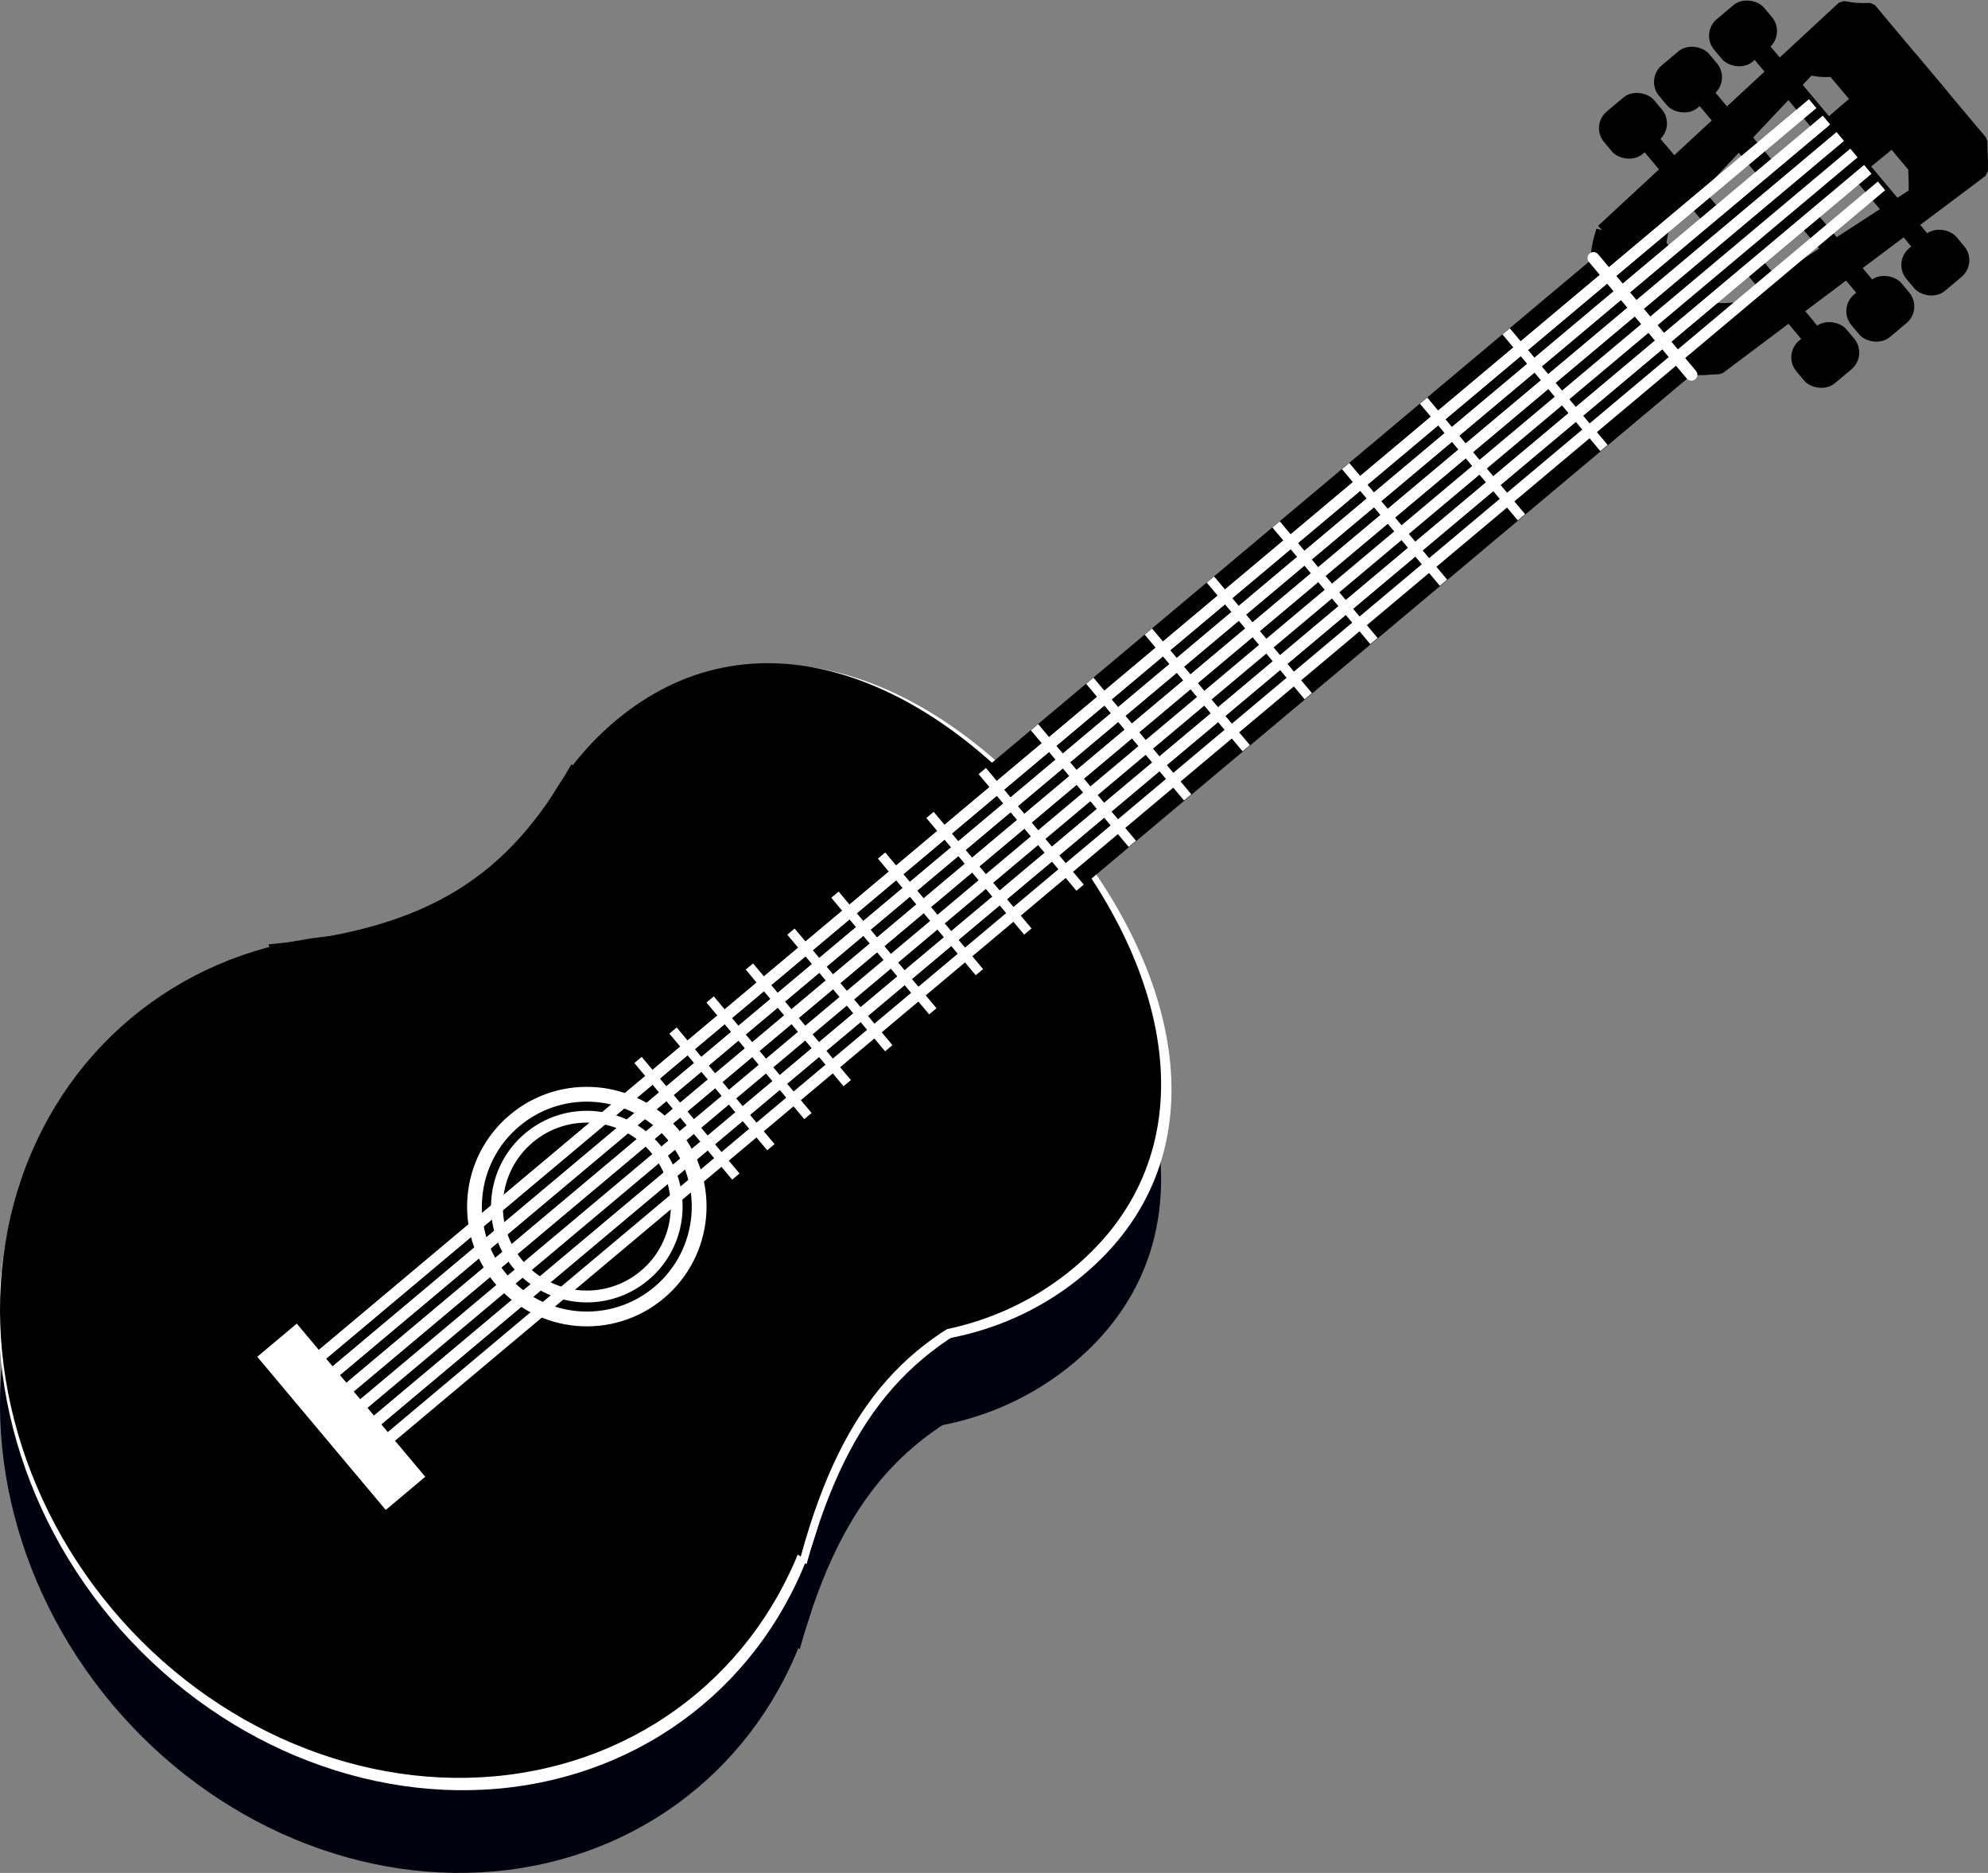 <?xml version="1.0" encoding="UTF-8" standalone="no"?>
<svg
   xmlns:dc="http://purl.org/dc/elements/1.1/"
   xmlns:cc="http://creativecommons.org/ns#"
   xmlns:rdf="http://www.w3.org/1999/02/22-rdf-syntax-ns#"
   xmlns:svg="http://www.w3.org/2000/svg"
   xmlns="http://www.w3.org/2000/svg"
   xmlns:sodipodi="http://sodipodi.sourceforge.net/DTD/sodipodi-0.dtd"
   xmlns:inkscape="http://www.inkscape.org/namespaces/inkscape"
   width="166.048mm"
   height="156.41mm"
   viewBox="0 0 166.048 156.41"
   version="1.1"
   id="svg8"
   inkscape:version="1.0rc1 (09960d6, 2020-04-09)"
   sodipodi:docname="Gitarre_3D_Pikto.svg">
  <rect x="0" y="0" width="166.048" height="156.41" fill="#808080" stroke="none"/>
  <defs
     id="defs2">
    <inkscape:path-effect
       message="Füllregel Gerade-Ungerade im &lt;b&gt;Füllung und Kontur&lt;/b&gt;-Dialog verwenden, wenn das Anwenden des Ausschnitts mit nachfolgendem Umwandeln in Pfade kein Ergebnis bringt"
       hide_clip="false"
       flatten="false"
       inverse="true"
       lpeversion="1"
       is_visible="true"
       id="path-effect1826"
       effect="powerclip" />
    <inkscape:path-effect
       effect="powerclip"
       id="path-effect968"
       is_visible="true"
       lpeversion="1"
       inverse="true"
       flatten="false"
       hide_clip="false"
       message="Füllregel Gerade-Ungerade im &lt;b&gt;Füllung und Kontur&lt;/b&gt;-Dialog verwenden, wenn das Anwenden des Ausschnitts mit nachfolgendem Umwandeln in Pfade kein Ergebnis bringt" />
    <inkscape:path-effect
       effect="powerclip"
       id="path-effect958"
       is_visible="true"
       lpeversion="1"
       inverse="true"
       flatten="false"
       hide_clip="false"
       message="Füllregel Gerade-Ungerade im &lt;b&gt;Füllung und Kontur&lt;/b&gt;-Dialog verwenden, wenn das Anwenden des Ausschnitts mit nachfolgendem Umwandeln in Pfade kein Ergebnis bringt" />
    <inkscape:path-effect
       effect="powerclip"
       id="path-effect894"
       is_visible="true"
       lpeversion="1"
       inverse="true"
       flatten="false"
       hide_clip="false"
       message="Füllregel Gerade-Ungerade im &lt;b&gt;Füllung und Kontur&lt;/b&gt;-Dialog verwenden, wenn das Anwenden des Ausschnitts mit nachfolgendem Umwandeln in Pfade kein Ergebnis bringt" />
    <inkscape:path-effect
       message="Füllregel Gerade-Ungerade im &lt;b&gt;Füllung und Kontur&lt;/b&gt;-Dialog verwenden, wenn das Anwenden des Ausschnitts mit nachfolgendem Umwandeln in Pfade kein Ergebnis bringt"
       hide_clip="false"
       flatten="false"
       inverse="true"
       lpeversion="1"
       is_visible="true"
       id="path-effect881"
       effect="powerclip" />
    <inkscape:path-effect
       effect="powerclip"
       id="path-effect872"
       is_visible="true"
       lpeversion="1"
       inverse="true"
       flatten="false"
       hide_clip="false"
       message="Füllregel Gerade-Ungerade im &lt;b&gt;Füllung und Kontur&lt;/b&gt;-Dialog verwenden, wenn das Anwenden des Ausschnitts mit nachfolgendem Umwandeln in Pfade kein Ergebnis bringt" />
    <clipPath
       clipPathUnits="userSpaceOnUse"
       id="clipPath868">
      <ellipse
         d="m 102.709,165.848 a 9.383,9.383 0 0 1 -9.383,9.383 9.383,9.383 0 0 1 -9.383,-9.383 9.383,9.383 0 0 1 9.383,-9.383 9.383,9.383 0 0 1 9.383,9.383"
         style="display:none;fill:#000000;fill-opacity:1;stroke:#ffffff;stroke-width:1.235;stroke-linejoin:bevel;stroke-miterlimit:4;stroke-dasharray:none;stroke-opacity:1"
         id="ellipse870"
         cx="93.327"
         cy="165.848"
         rx="9.383"
         ry="9.383" />
      <path
         id="lpe_path-effect872"
         style="fill-rule:evenodd"
         class="powerclip"
         d="M 92.856,154.733 H 219.271 v 22.754 H 92.856 Z m 9.853,11.115 a 9.383,9.383 0 0 0 -9.383,-9.383 9.383,9.383 0 0 0 -9.383,9.383 9.383,9.383 0 0 0 9.383,9.383 9.383,9.383 0 0 0 9.383,-9.383"
         inkscape:connector-curvature="0" />
    </clipPath>
    <clipPath
       id="clipath_lpe_path-effect881"
       clipPathUnits="userSpaceOnUse">
      <ellipse
         ry="9.383"
         rx="9.383"
         cy="165.848"
         cx="93.327"
         id="ellipse883"
         style="display:block;fill:#000000;fill-opacity:1;stroke:#ffffff;stroke-width:1.235;stroke-linejoin:bevel;stroke-miterlimit:4;stroke-dasharray:none;stroke-opacity:1" />
    </clipPath>
    <clipPath
       clipPathUnits="userSpaceOnUse"
       id="clipPath964">
      <path
         sodipodi:nodetypes="ccccccccc"
         inkscape:connector-curvature="0"
         d="m 220.097,161.245 17.06,-2.002 c 0.518,0.6 0.552,0.621 1.149,1.114 v 10.102 c -0.581,0.7 -0.483,0.658 -1.094,1.351 l -17.049,-2.099 c -0.462,-0.375 -0.774,-0.511 -1.252,-1.022 v -6.53 c 0.55,-0.51 0.623,-0.52 1.187,-0.915 z"
         style="display:none;fill:#ffffff;fill-opacity:1;stroke:none;stroke-width:0.7;stroke-linejoin:bevel;stroke-miterlimit:4;stroke-dasharray:none;stroke-opacity:1"
         id="path966" />
      <path
         id="lpe_path-effect958"
         style="fill-rule:evenodd"
         class="powerclip"
         d="m 208.271,151.051 h 41.732 v 28.952 h -41.732 z m 11.826,10.194 c -0.564,0.395 -0.636,0.405 -1.187,0.915 v 6.53 c 0.478,0.511 0.79,0.648 1.252,1.022 l 17.049,2.099 c 0.612,-0.693 0.513,-0.652 1.094,-1.351 v -10.102 c -0.598,-0.494 -0.631,-0.514 -1.149,-1.114 z"
         inkscape:connector-curvature="0" />
    </clipPath>
    <clipPath
       id="clipath_lpe_path-effect968"
       clipPathUnits="userSpaceOnUse">
      <path
         id="path972"
         style="display:none;fill:#ffffff;fill-opacity:1;stroke:none;stroke-width:0.7;stroke-linejoin:bevel;stroke-miterlimit:4;stroke-dasharray:none;stroke-opacity:1"
         d="m 220.097,161.245 17.06,-2.002 c 0.518,0.6 0.552,0.621 1.149,1.114 v 10.102 c -0.581,0.7 -0.483,0.658 -1.094,1.351 l -17.049,-2.099 c -0.462,-0.375 -0.774,-0.511 -1.252,-1.022 v -6.53 c 0.55,-0.51 0.623,-0.52 1.187,-0.915 z"
         inkscape:connector-curvature="0"
         sodipodi:nodetypes="ccccccccc" />
      <path
         inkscape:connector-curvature="0"
         d="m 208.271,151.051 h 41.732 v 28.952 h -41.732 z m 11.826,10.194 c -0.564,0.395 -0.636,0.405 -1.187,0.915 v 6.53 c 0.478,0.511 0.79,0.648 1.252,1.022 l 17.049,2.099 c 0.612,-0.693 0.513,-0.652 1.094,-1.351 v -10.102 c -0.598,-0.494 -0.631,-0.514 -1.149,-1.114 z"
         class="powerclip"
         style="fill-rule:evenodd"
         id="lpe_path-effect968" />
    </clipPath>
    <clipPath
       id="clipath_lpe_path-effect1826"
       clipPathUnits="userSpaceOnUse">
      <ellipse
         ry="9.383"
         rx="9.383"
         cy="165.848"
         cx="93.327"
         id="ellipse1828"
         style="display:none;fill:#000000;fill-opacity:1;stroke:#ffffff;stroke-width:1.235;stroke-linejoin:bevel;stroke-miterlimit:4;stroke-dasharray:none;stroke-opacity:1"
         d="m 102.709,165.848 a 9.383,9.383 0 0 1 -9.383,9.383 9.383,9.383 0 0 1 -9.383,-9.383 9.383,9.383 0 0 1 9.383,-9.383 9.383,9.383 0 0 1 9.383,9.383" />
      <path
         inkscape:connector-curvature="0"
         d="M 92.856,154.733 H 219.271 v 22.754 H 92.856 Z m 9.853,11.115 a 9.383,9.383 0 0 0 -9.383,-9.383 9.383,9.383 0 0 0 -9.383,9.383 9.383,9.383 0 0 0 9.383,9.383 9.383,9.383 0 0 0 9.383,-9.383"
         class="powerclip"
         style="fill-rule:evenodd"
         id="lpe_path-effect1826" />
    </clipPath>
  </defs>
  <sodipodi:namedview
     id="base"
     pagecolor="#505053"
     bordercolor="#666666"
     borderopacity="1.0"
     inkscape:pageopacity="0"
     inkscape:pageshadow="2"
     inkscape:zoom="0.92526683"
     inkscape:cx="489.58118"
     inkscape:cy="193.87026"
     inkscape:document-units="mm"
     inkscape:current-layer="g1107"
     inkscape:document-rotation="0"
     showgrid="false"
     objecttolerance="1"
     guidetolerance="1"
     inkscape:pagecheckerboard="true"
     inkscape:window-width="1248"
     inkscape:window-height="755"
     inkscape:window-x="19"
     inkscape:window-y="23"
     inkscape:window-maximized="0"
     fit-margin-top="0"
     fit-margin-left="0"
     fit-margin-right="0"
     fit-margin-bottom="0" />
  <g
     inkscape:label="Ebene 1"
     inkscape:groupmode="layer"
     id="layer1"
     transform="translate(-57.7,-96.019)">
    <g
       id="g1217"
       transform="rotate(-40,144.9,169.467)">
      <g
         id="g1107">
        <path
           style="fill:none;stroke:#ffffff;stroke-width:0.946;stroke-linecap:butt;stroke-linejoin:miter;stroke-miterlimit:4;stroke-dasharray:none;stroke-opacity:1"
           d="M 235.72,166.476 H 70.28"
           id="path1810"
           inkscape:connector-curvature="0" />
        <g
           transform="translate(-5.102,6.08)"
           style="mix-blend-mode:normal;fill:#00000f;fill-opacity:1;stroke:none"
           id="g1714">
          <ellipse
             style="fill:#00000f;fill-opacity:1;stroke:none;stroke-width:1;stroke-linejoin:bevel;stroke-dasharray:3, 3"
             id="ellipse1706"
             cx="78.977"
             cy="166.11"
             rx="32.866"
             ry="36.791" />
          <path
             id="path1708"
             style="fill:#00000f;fill-opacity:1;stroke:none;stroke-width:0.81;stroke-linejoin:bevel;stroke-dasharray:2.43, 2.43"
             d="m 148.328,166.11 c 0,16.458 -7.627,29.8 -22.329,29.8 -14.703,0 -26.622,-13.342 -26.622,-29.8 -3e-6,-16.458 11.919,-29.8 26.622,-29.8 14.703,0 22.315,13.342 22.315,29.8"
             inkscape:connector-curvature="0"
             sodipodi:nodetypes="csssc" />
          <path
             style="fill:#00000f;fill-opacity:1;stroke:none;stroke-width:0.265px;stroke-linecap:butt;stroke-linejoin:miter;stroke-opacity:1"
             d="m 91.867,132.191 c 11.043,7.597 18.985,8.379 28.884,4.708 l 3.854,15.782 -38.354,-2.386 z"
             id="path1710"
             inkscape:connector-curvature="0"
             sodipodi:nodetypes="ccccc" />
          <path
             sodipodi:nodetypes="ccccc"
             inkscape:connector-curvature="0"
             id="path1712"
             d="m 93.063,199.509 c 11.043,-7.597 18.985,-8.379 28.884,-4.708 l 3.854,-15.782 -38.354,2.386 z"
             style="fill:#00000f;fill-opacity:1;stroke:none;stroke-width:0.265px;stroke-linecap:butt;stroke-linejoin:miter;stroke-opacity:1" />
        </g>
        <g
           style="fill:#ffffff;fill-opacity:1;stroke:none;stroke-opacity:1"
           transform="matrix(1.01,0,0,1.01,-1.04,-0.984)"
           id="g1802">
          <ellipse
             style="fill:#ffffff;fill-opacity:1;stroke:none;stroke-width:1;stroke-linejoin:bevel;stroke-dasharray:3, 3;stroke-opacity:1"
             id="ellipse1794"
             cx="78.977"
             cy="166.11"
             rx="32.866"
             ry="36.791" />
          <path
             id="path1796"
             style="fill:#ffffff;fill-opacity:1;stroke:none;stroke-width:0.81;stroke-linejoin:bevel;stroke-dasharray:2.43, 2.43;stroke-opacity:1"
             d="m 148.328,166.11 c 0,16.458 -7.627,29.8 -22.329,29.8 -14.703,0 -26.622,-13.342 -26.622,-29.8 -3e-6,-16.458 11.919,-29.8 26.622,-29.8 14.703,0 22.315,13.342 22.315,29.8"
             inkscape:connector-curvature="0"
             sodipodi:nodetypes="csssc" />
          <path
             style="fill:#ffffff;fill-opacity:1;stroke:none;stroke-width:0.265px;stroke-linecap:butt;stroke-linejoin:miter;stroke-opacity:1"
             d="m 91.867,132.191 c 11.043,7.597 18.985,8.379 28.884,4.708 l 3.854,15.782 -38.354,-2.386 z"
             id="path1798"
             inkscape:connector-curvature="0"
             sodipodi:nodetypes="ccccc" />
          <path
             sodipodi:nodetypes="ccccc"
             inkscape:connector-curvature="0"
             id="path1800"
             d="m 93.063,199.509 c 11.043,-7.597 18.985,-8.379 28.884,-4.708 l 3.854,-15.782 -38.354,2.386 z"
             style="fill:#ffffff;fill-opacity:1;stroke:none;stroke-width:0.265px;stroke-linecap:butt;stroke-linejoin:miter;stroke-opacity:1" />
        </g>
        <g
           id="g1704">
          <ellipse
             ry="36.791"
             rx="32.866"
             cy="166.11"
             cx="78.977"
             id="path840"
             style="fill:#000000;stroke:none;stroke-width:1;stroke-linejoin:bevel;stroke-dasharray:3, 3" />
          <path
             sodipodi:nodetypes="csssc"
             inkscape:connector-curvature="0"
             d="m 148.328,166.11 c 0,16.458 -7.627,29.8 -22.329,29.8 -14.703,0 -26.622,-13.342 -26.622,-29.8 -3e-6,-16.458 11.919,-29.8 26.622,-29.8 14.703,0 22.315,13.342 22.315,29.8"
             style="fill:#000000;stroke:none;stroke-width:0.81;stroke-linejoin:bevel;stroke-dasharray:2.43, 2.43"
             id="ellipse842" />
          <path
             sodipodi:nodetypes="ccccc"
             inkscape:connector-curvature="0"
             id="path848"
             d="m 91.867,132.191 c 11.043,7.597 18.985,8.379 28.884,4.708 l 3.854,15.782 -38.354,-2.386 z"
             style="fill:#000000;fill-opacity:1;stroke:#000000;stroke-width:0.265px;stroke-linecap:butt;stroke-linejoin:miter;stroke-opacity:1" />
          <path
             style="fill:#000000;fill-opacity:1;stroke:#000000;stroke-width:0.265px;stroke-linecap:butt;stroke-linejoin:miter;stroke-opacity:1"
             d="m 93.063,199.509 c 11.043,-7.597 18.985,-8.379 28.884,-4.708 l 3.854,-15.782 -38.354,2.386 z"
             id="path850"
             inkscape:connector-curvature="0"
             sodipodi:nodetypes="ccccc" />
        </g>
        <path
           inkscape:path-effect="#path-effect872"
           style="fill:#000000;fill-opacity:1;stroke:#000000;stroke-width:1;stroke-linejoin:bevel;stroke-miterlimit:4;stroke-dasharray:none;stroke-opacity:1;opacity:1"
           id="rect859"
           width="115.415"
           height="11.754"
           x="98.356"
           y="160.233"
           clip-path="url(#clipPath868)"
           sodipodi:type="rect"
           transform="translate(0,-0.529)" />
        <path
           inkscape:path-effect="#path-effect958;#path-effect968"
           inkscape:original-d="m 215.46623,157.89794 27.39482,-1.34783 c 0.7404,0.85731 0.78792,0.88677 1.64191,1.59192 v 14.43093 c -0.8304,0.99961 -0.68983,0.94001 -1.56346,1.93037 l -27.37928,-1.48617 c -0.66003,-0.53517 -1.10561,-0.73041 -1.7891,-1.46065 0,-4.01271 0,-8.34654 0,-12.35168 0.78607,-0.72797 0.8896,-0.74302 1.69511,-1.30689 z"
           id="rect876"
           style="fill:#000000;fill-opacity:1;stroke:#000000;stroke-width:1;stroke-linejoin:bevel;stroke-miterlimit:4;stroke-dasharray:none;stroke-opacity:1"
           d="m 215.466,157.898 27.395,-1.348 c 0.74,0.857 0.788,0.887 1.642,1.592 v 14.431 c -0.83,1 -0.69,0.94 -1.563,1.93 l -27.379,-1.486 c -0.66,-0.535 -1.106,-0.73 -1.789,-1.461 0,-4.013 0,-8.347 0,-12.352 0.786,-0.728 0.89,-0.743 1.695,-1.307 z"
           inkscape:connector-curvature="0"
           sodipodi:nodetypes="ccccccccc"
           clip-path="url(#clipath_lpe_path-effect968)" />
        <rect
           style="fill:#ffffff;fill-opacity:1;stroke:none;stroke-width:1;stroke-linejoin:bevel;stroke-miterlimit:4;stroke-dasharray:none;stroke-opacity:1"
           id="rect916"
           width="4.309"
           height="16.696"
           x="68.94"
           y="157.762" />
        <rect
           style="fill:#000000;fill-opacity:1;stroke:none;stroke-width:1;stroke-linejoin:bevel;stroke-miterlimit:4;stroke-dasharray:none;stroke-opacity:1"
           id="rect920"
           width="1.461"
           height="19.313"
           x="222.64"
           y="155.87" />
        <path
           sodipodi:nodetypes="ccccccccc"
           inkscape:connector-curvature="0"
           d="m 215.261,163.34 27.805,-0.386 c 0.751,0.246 0.8,0.254 1.667,0.456 v 4.137 c -0.843,0.287 -0.7,0.269 -1.587,0.553 l -27.79,-0.426 c -0.67,-0.153 -1.122,-0.209 -1.816,-0.419 0,-1.15 0,-2.393 0,-3.541 0.798,-0.209 0.903,-0.213 1.721,-0.375 z"
           style="fill:#000000;fill-opacity:1;stroke:#000000;stroke-width:0.539;stroke-linejoin:bevel;stroke-miterlimit:4;stroke-dasharray:none;stroke-opacity:1"
           id="path926" />
        <rect
           y="154.533"
           x="222.368"
           height="21.987"
           width="1.733"
           id="rect928"
           style="fill:#000000;fill-opacity:1;stroke:none;stroke-width:1;stroke-linejoin:bevel;stroke-miterlimit:4;stroke-dasharray:none;stroke-opacity:1" />
        <rect
           style="fill:#000000;fill-opacity:1;stroke:none;stroke-width:1;stroke-linejoin:bevel;stroke-miterlimit:4;stroke-dasharray:none;stroke-opacity:1"
           id="rect934"
           width="1.733"
           height="21.987"
           x="228.368"
           y="154.533" />
        <rect
           y="154.533"
           x="234.368"
           height="21.987"
           width="1.733"
           id="rect936"
           style="fill:#000000;fill-opacity:1;stroke:none;stroke-width:1;stroke-linejoin:bevel;stroke-miterlimit:4;stroke-dasharray:none;stroke-opacity:1" />
        <rect
           style="fill:#000000;fill-opacity:1;stroke:none;stroke-width:1;stroke-linejoin:bevel;stroke-miterlimit:4;stroke-dasharray:none;stroke-opacity:1"
           id="rect938"
           width="5.452"
           height="4.645"
           x="220.319"
           y="150.548"
           ry="1.817" />
        <rect
           ry="1.817"
           y="150.548"
           x="226.319"
           height="4.645"
           width="5.452"
           id="rect940"
           style="fill:#000000;fill-opacity:1;stroke:none;stroke-width:1;stroke-linejoin:bevel;stroke-miterlimit:4;stroke-dasharray:none;stroke-opacity:1" />
        <rect
           style="fill:#000000;fill-opacity:1;stroke:none;stroke-width:1;stroke-linejoin:bevel;stroke-miterlimit:4;stroke-dasharray:none;stroke-opacity:1"
           id="rect942"
           width="5.452"
           height="4.645"
           x="232.319"
           y="150.548"
           ry="1.817" />
        <rect
           ry="1.817"
           y="175.535"
           x="220.319"
           height="4.645"
           width="5.452"
           id="rect944"
           style="fill:#000000;fill-opacity:1;stroke:none;stroke-width:1;stroke-linejoin:bevel;stroke-miterlimit:4;stroke-dasharray:none;stroke-opacity:1" />
        <rect
           style="fill:#000000;fill-opacity:1;stroke:none;stroke-width:1;stroke-linejoin:bevel;stroke-miterlimit:4;stroke-dasharray:none;stroke-opacity:1"
           id="rect946"
           width="5.452"
           height="4.645"
           x="226.319"
           y="175.535"
           ry="1.817" />
        <rect
           ry="1.817"
           y="175.535"
           x="232.319"
           height="4.645"
           width="5.452"
           id="rect948"
           style="fill:#000000;fill-opacity:1;stroke:none;stroke-width:1;stroke-linejoin:bevel;stroke-miterlimit:4;stroke-dasharray:none;stroke-opacity:1" />
        <path
           d="M 98.356,160.233 H 213.771 v 11.754 H 98.356 Z"
           transform="translate(0,-0.529)"
           sodipodi:type="rect"
           clip-path="url(#clipath_lpe_path-effect1826)"
           y="160.233"
           x="98.356"
           height="11.754"
           width="115.415"
           id="path1824"
           style="fill:#000000;fill-opacity:1;stroke:#000000;stroke-width:1;stroke-linejoin:bevel;stroke-miterlimit:4;stroke-dasharray:none;stroke-opacity:1;opacity:1"
           inkscape:path-effect="#path-effect1826" />
        <ellipse
           ry="9.383"
           rx="9.383"
           cy="165.848"
           cx="98.089"
           id="ellipse857"
           style="fill:#000000;fill-opacity:1;stroke:#ffffff;stroke-width:1.235;stroke-linejoin:bevel;stroke-miterlimit:4;stroke-dasharray:none;stroke-opacity:1" />
        <ellipse
           style="fill:#000000;fill-opacity:1;stroke:#ffffff;stroke-width:0.988;stroke-linejoin:bevel;stroke-miterlimit:4;stroke-dasharray:none;stroke-opacity:1"
           id="path853"
           cx="98.089"
           cy="165.848"
           rx="7.506"
           ry="7.506" />
        <g
           id="g995"
           transform="translate(0,-0.242)">
          <path
             inkscape:connector-curvature="0"
             id="path977"
             d="M 235.72,161.346 H 70.28"
             style="fill:none;stroke:#ffffff;stroke-width:0.946;stroke-linecap:butt;stroke-linejoin:miter;stroke-miterlimit:4;stroke-dasharray:none;stroke-opacity:1" />
          <path
             style="fill:none;stroke:#ffffff;stroke-width:0.946;stroke-linecap:butt;stroke-linejoin:miter;stroke-miterlimit:4;stroke-dasharray:none;stroke-opacity:1"
             d="M 235.72,163.137 H 70.28"
             id="path979"
             inkscape:connector-curvature="0" />
          <path
             inkscape:connector-curvature="0"
             id="path981"
             d="M 235.72,164.928 H 70.28"
             style="fill:none;stroke:#ffffff;stroke-width:0.946;stroke-linecap:butt;stroke-linejoin:miter;stroke-miterlimit:4;stroke-dasharray:none;stroke-opacity:1" />
          <path
             style="fill:none;stroke:#ffffff;stroke-width:0.946;stroke-linecap:butt;stroke-linejoin:miter;stroke-miterlimit:4;stroke-dasharray:none;stroke-opacity:1"
             d="M 235.72,166.718 H 70.28"
             id="path983"
             inkscape:connector-curvature="0" />
          <path
             inkscape:connector-curvature="0"
             id="path985"
             d="M 235.72,168.509 H 70.28"
             style="fill:none;stroke:#ffffff;stroke-width:0.946;stroke-linecap:butt;stroke-linejoin:miter;stroke-miterlimit:4;stroke-dasharray:none;stroke-opacity:1" />
          <path
             style="fill:none;stroke:#ffffff;stroke-width:0.946;stroke-linecap:butt;stroke-linejoin:miter;stroke-miterlimit:4;stroke-dasharray:none;stroke-opacity:1"
             d="M 235.72,170.3 H 70.28"
             id="path987"
             inkscape:connector-curvature="0" />
        </g>
        <path
           inkscape:connector-curvature="0"
           id="path1804"
           d="M 235.72,161.104 H 70.28"
           style="fill:none;stroke:#ffffff;stroke-width:0.946;stroke-linecap:butt;stroke-linejoin:miter;stroke-miterlimit:4;stroke-dasharray:none;stroke-opacity:1" />
        <path
           style="fill:none;stroke:#ffffff;stroke-width:0.946;stroke-linecap:butt;stroke-linejoin:miter;stroke-miterlimit:4;stroke-dasharray:none;stroke-opacity:1"
           d="M 235.72,162.895 H 70.28"
           id="path1806"
           inkscape:connector-curvature="0" />
        <path
           inkscape:connector-curvature="0"
           id="path1808"
           d="M 235.72,164.685 H 70.28"
           style="fill:none;stroke:#ffffff;stroke-width:0.946;stroke-linecap:butt;stroke-linejoin:miter;stroke-miterlimit:4;stroke-dasharray:none;stroke-opacity:1" />
        <path
           inkscape:connector-curvature="0"
           id="path1812"
           d="M 235.72,168.267 H 70.28"
           style="fill:none;stroke:#ffffff;stroke-width:0.946;stroke-linecap:butt;stroke-linejoin:miter;stroke-miterlimit:4;stroke-dasharray:none;stroke-opacity:1" />
      </g>
      <path
         inkscape:connector-curvature="0"
         id="path1133"
         d="m 203.893,159.215 v 12.714"
         style="fill:none;stroke:#ffffff;stroke-width:0.8;stroke-linecap:butt;stroke-linejoin:miter;stroke-miterlimit:4;stroke-dasharray:none;stroke-opacity:1" />
      <path
         style="fill:none;stroke:#ffffff;stroke-width:0.8;stroke-linecap:butt;stroke-linejoin:miter;stroke-miterlimit:4;stroke-dasharray:none;stroke-opacity:1"
         d="m 194.893,159.215 v 12.714"
         id="path1137"
         inkscape:connector-curvature="0" />
      <path
         inkscape:connector-curvature="0"
         id="path1139"
         d="m 186.393,159.215 v 12.714"
         style="fill:none;stroke:#ffffff;stroke-width:0.8;stroke-linecap:butt;stroke-linejoin:miter;stroke-miterlimit:4;stroke-dasharray:none;stroke-opacity:1" />
      <path
         style="fill:none;stroke:#ffffff;stroke-width:0.8;stroke-linecap:butt;stroke-linejoin:miter;stroke-miterlimit:4;stroke-dasharray:none;stroke-opacity:1"
         d="m 178.811,159.215 v 12.714"
         id="path1141"
         inkscape:connector-curvature="0" />
      <path
         inkscape:connector-curvature="0"
         id="path1143"
         d="m 171.65,159.215 v 12.714"
         style="fill:none;stroke:#ffffff;stroke-width:0.8;stroke-linecap:butt;stroke-linejoin:miter;stroke-miterlimit:4;stroke-dasharray:none;stroke-opacity:1" />
      <path
         style="fill:none;stroke:#ffffff;stroke-width:0.8;stroke-linecap:butt;stroke-linejoin:miter;stroke-miterlimit:4;stroke-dasharray:none;stroke-opacity:1"
         d="m 164.887,159.215 v 12.714"
         id="path1145"
         inkscape:connector-curvature="0" />
      <path
         inkscape:connector-curvature="0"
         id="path1147"
         d="m 158.5,159.215 v 12.714"
         style="fill:none;stroke:#ffffff;stroke-width:0.8;stroke-linecap:butt;stroke-linejoin:miter;stroke-miterlimit:4;stroke-dasharray:none;stroke-opacity:1" />
      <path
         style="fill:none;stroke:#ffffff;stroke-width:0.8;stroke-linecap:butt;stroke-linejoin:miter;stroke-miterlimit:4;stroke-dasharray:none;stroke-opacity:1"
         d="m 152.468,159.215 v 12.714"
         id="path1149"
         inkscape:connector-curvature="0" />
      <path
         inkscape:connector-curvature="0"
         id="path1151"
         d="m 146.771,159.215 v 12.714"
         style="fill:none;stroke:#ffffff;stroke-width:0.8;stroke-linecap:butt;stroke-linejoin:miter;stroke-miterlimit:4;stroke-dasharray:none;stroke-opacity:1" />
      <path
         style="fill:none;stroke:#ffffff;stroke-width:0.8;stroke-linecap:butt;stroke-linejoin:miter;stroke-miterlimit:4;stroke-dasharray:none;stroke-opacity:1"
         d="m 141.074,159.215 v 12.714"
         id="path1153"
         inkscape:connector-curvature="0" />
      <path
         inkscape:connector-curvature="0"
         id="path1155"
         d="m 135.793,159.215 v 12.714"
         style="fill:none;stroke:#ffffff;stroke-width:0.8;stroke-linecap:butt;stroke-linejoin:miter;stroke-miterlimit:4;stroke-dasharray:none;stroke-opacity:1" />
      <path
         style="fill:none;stroke:#ffffff;stroke-width:0.8;stroke-linecap:butt;stroke-linejoin:miter;stroke-miterlimit:4;stroke-dasharray:none;stroke-opacity:1"
         d="m 130.711,159.215 v 12.714"
         id="path1157"
         inkscape:connector-curvature="0" />
      <path
         inkscape:connector-curvature="0"
         id="path1159"
         d="m 125.912,159.215 v 12.714"
         style="fill:none;stroke:#ffffff;stroke-width:0.8;stroke-linecap:butt;stroke-linejoin:miter;stroke-miterlimit:4;stroke-dasharray:none;stroke-opacity:1" />
      <path
         style="fill:none;stroke:#ffffff;stroke-width:0.8;stroke-linecap:butt;stroke-linejoin:miter;stroke-miterlimit:4;stroke-dasharray:none;stroke-opacity:1"
         d="m 121.379,159.215 v 12.714"
         id="path1161"
         inkscape:connector-curvature="0" />
      <path
         inkscape:connector-curvature="0"
         id="path1163"
         d="m 117.098,159.215 v 12.714"
         style="fill:none;stroke:#ffffff;stroke-width:0.8;stroke-linecap:butt;stroke-linejoin:miter;stroke-miterlimit:4;stroke-dasharray:none;stroke-opacity:1" />
      <path
         style="fill:none;stroke:#ffffff;stroke-width:0.8;stroke-linecap:butt;stroke-linejoin:miter;stroke-miterlimit:4;stroke-dasharray:none;stroke-opacity:1"
         d="m 113.055,159.215 v 12.714"
         id="path1165"
         inkscape:connector-curvature="0" />
      <path
         inkscape:connector-curvature="0"
         id="path1167"
         d="m 109.237,159.215 v 12.714"
         style="fill:none;stroke:#ffffff;stroke-width:0.8;stroke-linecap:butt;stroke-linejoin:miter;stroke-miterlimit:4;stroke-dasharray:none;stroke-opacity:1" />
      <path
         style="fill:none;stroke:#ffffff;stroke-width:1;stroke-linecap:round;stroke-linejoin:miter;stroke-miterlimit:4;stroke-dasharray:none;stroke-opacity:1"
         d="m 213.418,159.215 v 12.714"
         id="path1169"
         inkscape:connector-curvature="0" />
    </g>
  </g>
</svg>
